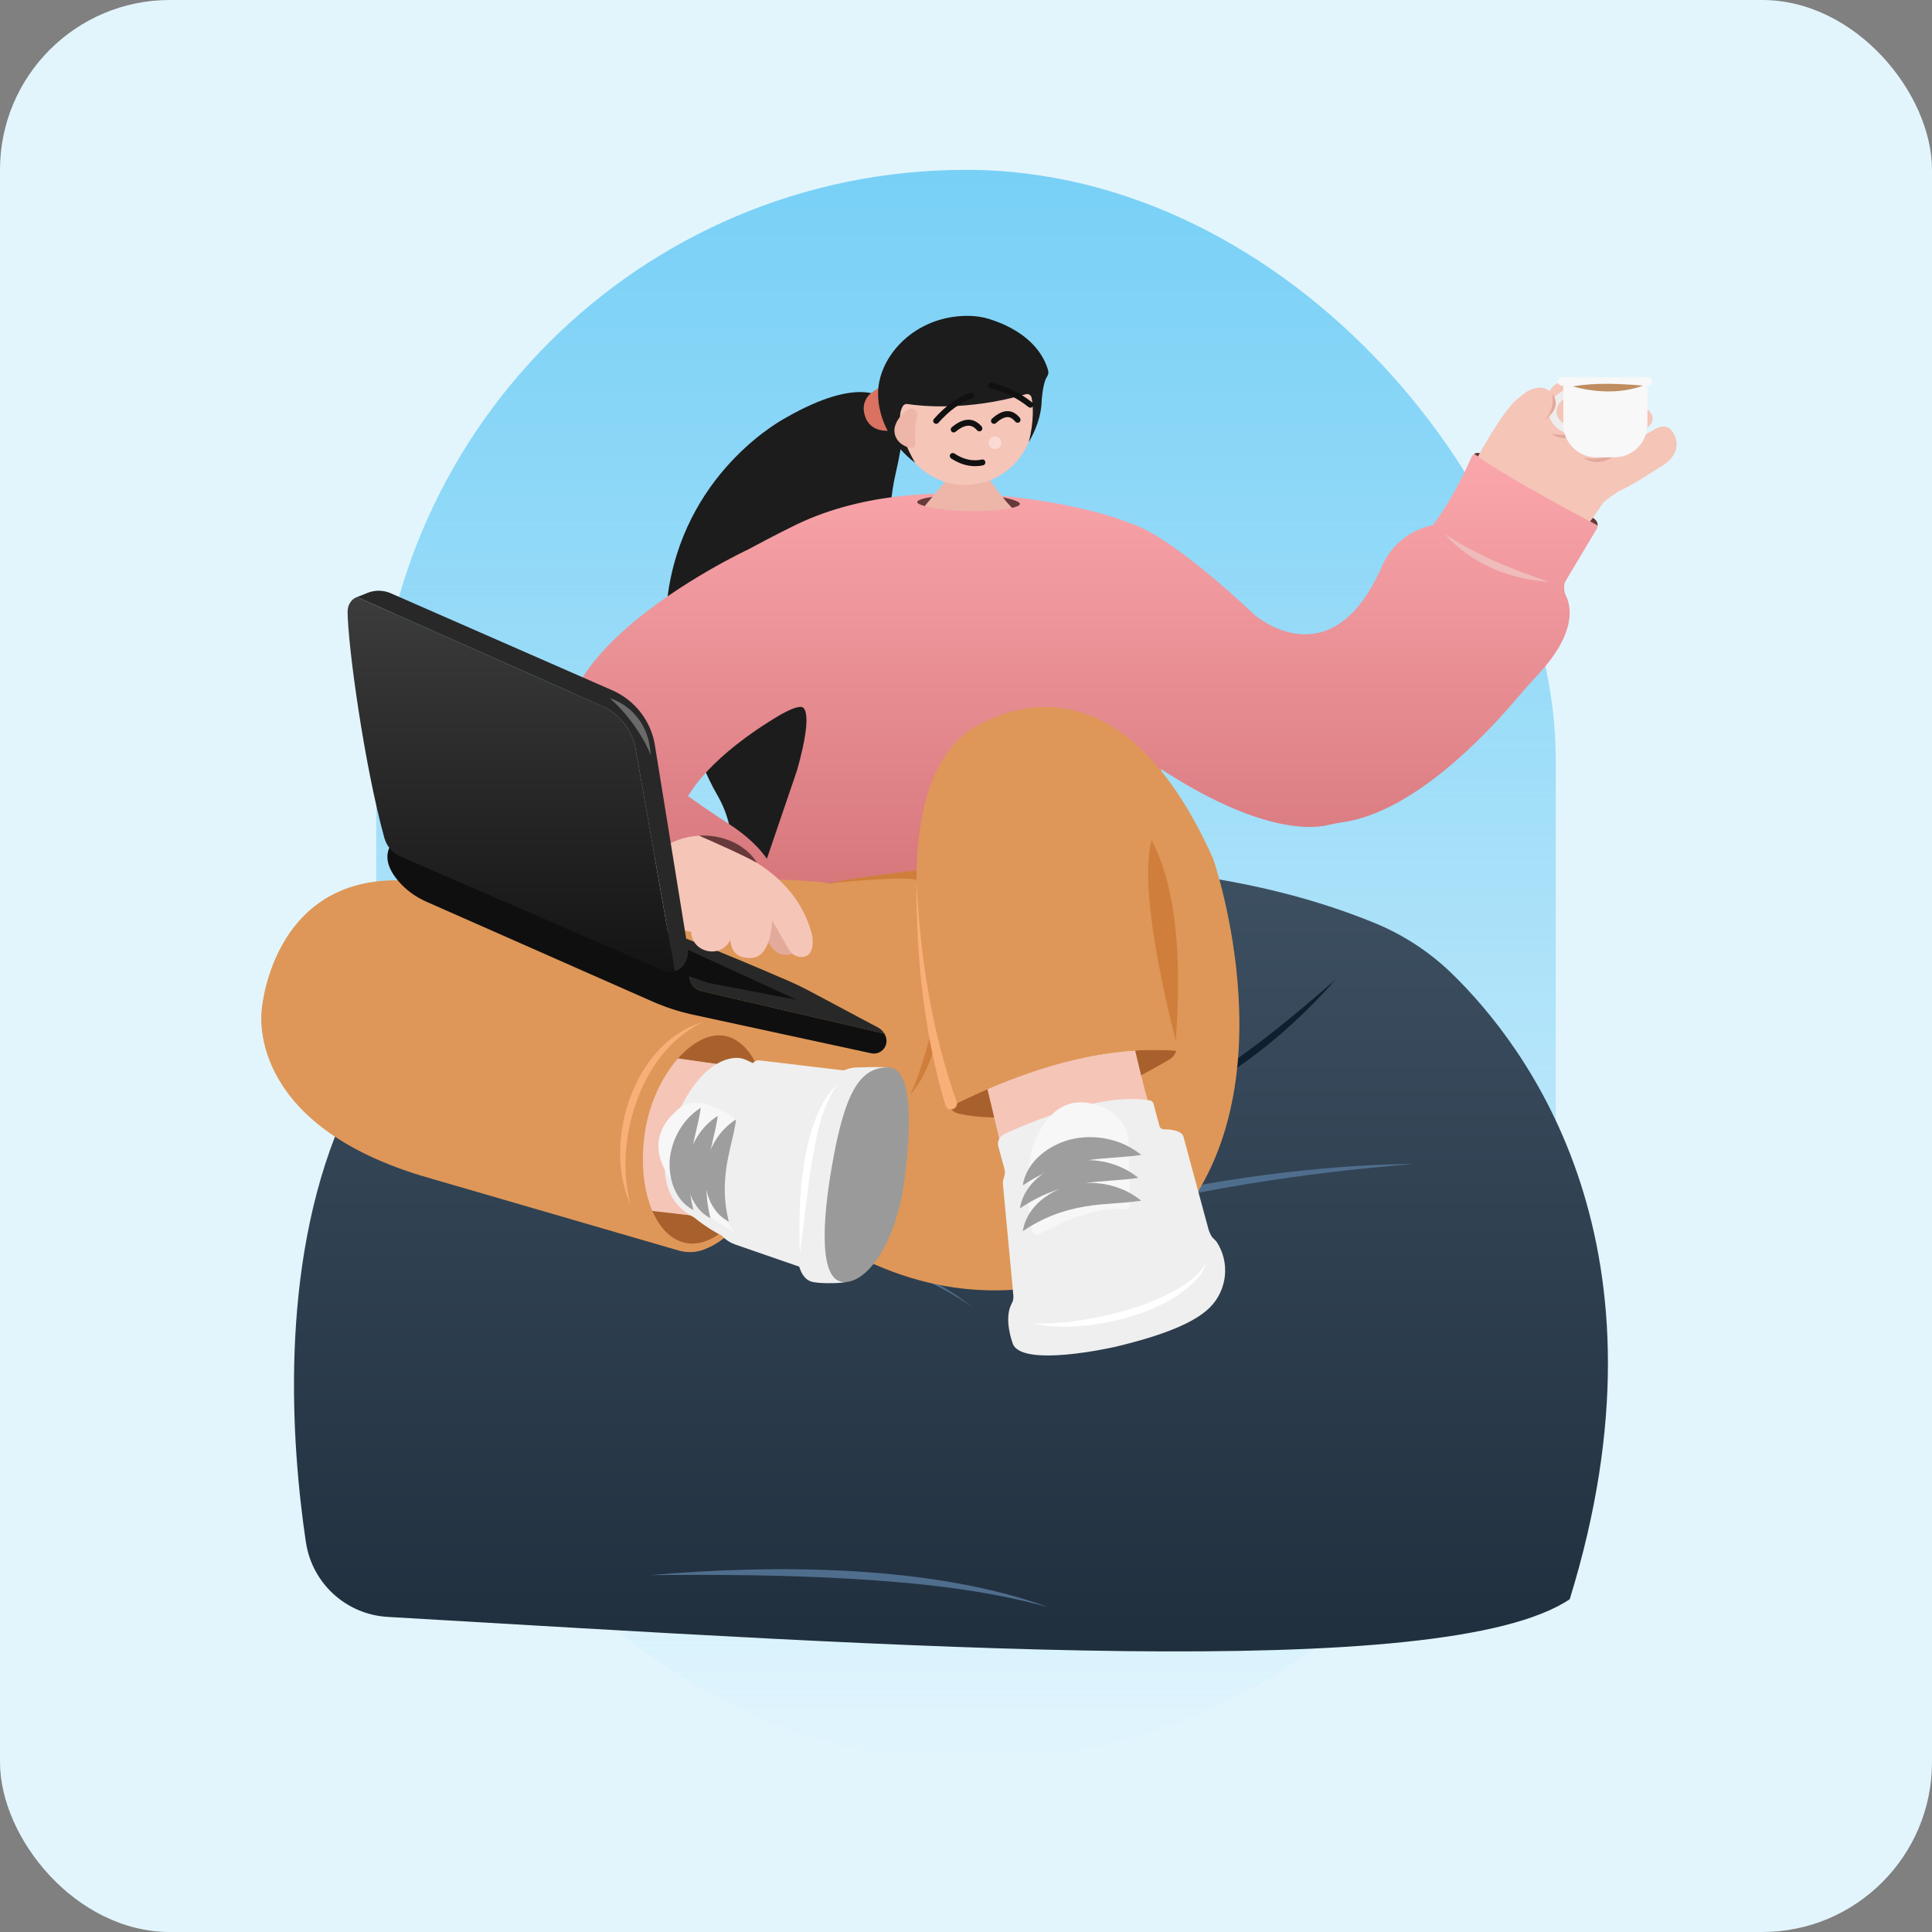 <svg width="182" height="182" viewBox="0 0 182 182" fill="none" xmlns="http://www.w3.org/2000/svg">
<rect x="0" y="0" width="182" height="182" fill="#808080" stroke="none"/>
<g clip-path="url(#clip0_3302_52180)">
<rect width="182" height="182" rx="16" fill="#E2F5FD"/>
<rect x="35.444" y="16" width="111.111" height="150" rx="55.556" fill="url(#paint0_linear_3302_52180)"/>
<path d="M145.014 37.983L145.796 37.393C145.796 37.393 146.197 34.826 149.36 36.519C149.36 36.519 158.326 38.097 154.905 40.511L154.443 41.262L155.865 40.447C155.865 40.447 157.048 39.614 157.686 40.878C157.686 40.878 158.766 42.582 156.48 43.954C156.088 44.191 155.698 44.427 155.314 44.678C154.331 45.318 152.55 46.407 151.406 46.663L148.218 47.734C148.218 47.734 140.009 39.456 145.011 37.986L145.014 37.983Z" fill="#F5C5B8"/>
<path d="M146.119 40.858C146.119 40.858 147.667 42.172 149.721 40.137C149.721 40.137 148.196 41.281 146.119 40.858Z" fill="#E3AA9C"/>
<path d="M149.138 43.115C149.138 43.115 150.685 44.429 152.74 42.395C152.74 42.395 151.214 43.539 149.138 43.115Z" fill="#E3AA9C"/>
<path d="M148.567 37.242C147.499 37.242 146.627 37.918 146.627 38.75C146.627 39.583 147.499 40.259 148.567 40.259C149.636 40.259 150.508 39.583 150.508 38.75C150.508 37.918 149.636 37.242 148.567 37.242ZM148.567 40.983C147.1 40.983 145.906 39.981 145.906 38.753C145.906 37.526 147.1 36.523 148.567 36.523C150.034 36.523 151.229 37.526 151.229 38.753C151.229 39.981 150.034 40.983 148.567 40.983Z" fill="#EDEDED"/>
<path d="M155.242 35.539H147.156C146.936 35.539 146.755 35.717 146.755 35.94C146.755 36.163 146.933 36.341 147.156 36.341H147.267V39.971C147.267 41.691 148.662 43.083 150.379 43.083H152.08C153.8 43.083 155.192 41.688 155.192 39.971V36.341H155.24C155.459 36.341 155.64 36.163 155.64 35.94C155.64 35.717 155.462 35.539 155.24 35.539H155.242Z" fill="#F8F8F8"/>
<path d="M150.276 48.949C150.179 48.86 150.095 48.804 150.095 48.804L139.372 42.683C139.311 42.664 139.244 42.658 139.18 42.661C139.063 42.666 138.952 42.708 138.857 42.772C141.875 44.86 145.803 46.995 150.504 49.52C150.518 49.308 150.44 49.097 150.276 48.946V48.949Z" fill="#663A3A"/>
<path d="M83.136 37.49C83.136 37.49 80.931 35.397 74.075 39.328C74.075 39.328 64.972 43.977 63.027 55.259C62.645 57.464 62.704 59.724 63.174 61.912C63.895 65.263 65.373 71.118 67.573 74.898C68.302 76.153 68.767 77.553 68.9 79.001C68.95 79.552 68.959 80.142 68.897 80.749L71.055 90.242C71.055 90.242 87.451 87.316 87.356 87.174C87.278 87.057 84.843 60.648 83.943 50.897C83.746 48.759 83.902 46.607 84.391 44.519C84.703 43.183 85.021 41.513 85.149 39.823L83.136 37.49Z" fill="url(#paint1_linear_3302_52180)"/>
<path d="M149.757 45.738L148.61 45.095C149.409 43.211 146.547 41.357 146.547 41.357L144.682 40.335C144.88 39.951 145.637 39.408 145.637 39.408C146.436 38.882 146.589 38.289 146.539 37.83C146.475 37.223 146.027 36.714 145.434 36.566C144.905 36.435 144.384 36.6 143.978 36.814C143.58 37.026 142.731 37.721 142.438 38.067C139.964 40.981 137.355 46.729 137.355 46.729L148.83 50.309C149.801 49.193 150.494 48.18 150.915 47.506C151.163 47.119 152.46 46.292 152.46 46.292L152.571 45.29L149.754 45.741L149.757 45.738Z" fill="#F5C5B8"/>
<path d="M147.474 54.749C147.596 54.546 150.408 49.839 150.408 49.839C150.466 49.738 150.497 49.63 150.505 49.521C145.804 46.996 141.876 44.861 138.858 42.773C138.747 42.851 138.655 42.96 138.599 43.091C137.422 45.863 135.81 48.413 134.994 49.465C132.862 49.886 131.067 51.325 130.193 53.326C125.416 64.286 118.178 57.914 118.178 57.914C111.08 51.253 107.77 49.763 106.954 49.471C106.776 49.407 106.601 49.343 106.423 49.271C105.732 48.992 104.925 48.719 103.987 48.452C103.987 48.452 86.993 43.297 74.519 49.666C74.519 49.666 72.829 50.49 70.482 51.759C70.477 51.759 45.115 63.59 55.918 74.661L59.562 85.912L71.231 83.85L70.251 86.722C84.064 84.824 97.145 84.128 108.719 85.912L109.387 72.459C118.573 78.421 123.467 78.101 125.065 77.728C125.547 77.617 126.034 77.522 126.524 77.45C133.16 76.492 140.005 69.182 142.694 66.014C143.426 65.152 144.183 64.308 144.952 63.476C148.326 59.824 148.056 57.419 147.607 56.325C147.577 56.249 147.546 56.18 147.513 56.116L147.438 55.932C147.268 55.331 147.354 54.949 147.477 54.746L147.474 54.749ZM75.064 72.623L72.242 80.893C71.565 79.925 70.46 78.778 68.645 77.603C67.888 77.113 67.136 76.62 66.399 76.105L64.812 74.998C65.001 74.744 66.73 71.34 73.564 67.303C74.355 66.866 75.087 66.552 75.482 66.599C75.482 66.599 76.824 66.418 75.067 72.626L75.064 72.623Z" fill="url(#paint2_linear_3302_52180)"/>
<path d="M94.467 46.854C93.57 45.749 92.869 44.647 92.869 44.647L89.754 44.488L87.836 46.801L87.112 47.676C88.023 47.932 89.701 48.149 91.433 48.149C93.067 48.149 94.503 48.026 95.333 47.84C95.035 47.531 94.742 47.194 94.47 46.854H94.467Z" fill="#EDB6A9"/>
<path d="M28.816 145.28C26.119 127.135 23.853 78.507 78.246 83.198C78.246 83.198 106.487 77.505 129.485 86.945C132.18 88.05 134.646 89.653 136.737 91.68C143.924 98.65 158.135 117.459 147.872 150.652C135.955 158.65 85.058 155.134 36.516 152.317C32.607 152.089 29.395 149.155 28.819 145.28H28.816Z" fill="url(#paint3_linear_3302_52180)"/>
<path d="M79.762 91.028L91.651 85.738L90.693 81.496C90.693 81.496 81.393 82.479 78.245 83.197C78.245 83.197 72.079 82.328 63.433 83.322L57.679 90.245L79.764 91.028H79.762Z" fill="#DE9758"/>
<path d="M61.273 148.382C72.89 147.369 87.76 147.394 98.758 151.403C92.71 149.732 86.382 149.098 80.138 148.727C73.875 148.363 67.545 148.318 61.27 148.382H61.273Z" fill="#4F6E8E"/>
<path d="M133.188 109.655C122.776 110.465 112.391 112.105 102.294 114.769C100.969 115.167 99.31 115.607 97.999 116.021C97.503 116.186 94.912 117.029 94.455 117.188C93.982 117.369 92.843 117.806 92.365 117.987C90.475 118.627 88.69 119.515 86.842 120.272C87.727 119.816 88.618 119.362 89.511 118.916C89.907 118.722 90.461 118.427 90.861 118.262C100.448 113.973 110.84 111.643 121.237 110.426C125.19 109.986 129.21 109.661 133.19 109.652L133.188 109.655Z" fill="#4F6E8E"/>
<path d="M125.796 92.301C120.988 97.787 113.823 103.539 106.636 105.259C113.887 102.383 119.958 97.353 125.796 92.301Z" fill="#0E2030"/>
<path d="M39.124 108.793C48.238 109.664 57.296 111.142 66.221 113.191C73.447 114.92 80.707 116.935 87.332 120.376C88.34 120.922 89.325 121.512 90.28 122.149C90.75 122.478 91.199 122.837 91.655 123.176C89.782 121.86 87.747 120.807 85.659 119.9C79.368 117.197 72.715 115.443 66.065 113.87C57.162 111.799 48.157 110.196 39.127 108.793H39.124Z" fill="#4F6E8E"/>
<path d="M90.909 69.126C90.909 69.126 104.246 58.487 114.281 80.89C114.281 80.89 122.206 103.664 109.68 116.327C109.68 116.327 93.123 129.822 73.436 113.459L24.663 95.048C24.663 95.048 25.877 79.387 42.754 83.668L74.834 86.129C74.834 86.129 83.21 85.155 87.981 85.018L90.915 69.123L90.909 69.126Z" fill="#DE9758"/>
<path d="M89.032 92.543C88.965 95.683 87.949 100.777 85.75 103.096C87.323 99.725 87.866 96.07 89.032 92.543Z" fill="#CF7F3B"/>
<path d="M107.494 101.288C107.314 100.55 107.127 99.768 106.94 98.961C102.629 99.234 97.988 100.447 93.014 102.605L93.651 105.269L94.726 109.759L108.928 106.21C108.491 105.107 108.007 103.365 107.494 101.291V101.288Z" fill="#F5C5B8"/>
<path d="M30.225 90.703L24.663 95.048C24.663 95.048 22.873 105.66 39.748 110.773L63.924 117.802C64.721 118.033 65.572 118 66.344 117.699C68.186 116.987 71.237 114.86 72.86 108.535C72.86 108.535 74.864 98.394 67.457 96.056L42.367 85.074L30.222 90.7L30.225 90.703Z" fill="#DE9758"/>
<path d="M136.114 50.305C139.14 52.337 142.481 53.634 145.91 54.812C142.269 54.592 138.533 53.099 136.114 50.305Z" fill="#EFBBBB"/>
<path d="M71.885 87.414C71.885 87.414 72.526 90.835 74.953 89.73C74.953 89.73 74.394 86.423 74.41 86.006C74.427 85.588 70.574 84.455 71.885 87.412V87.414Z" fill="#E3AA9C"/>
<path d="M60.563 83.293C60.563 85.824 63.099 87.873 66.225 87.873C69.352 87.873 71.888 85.821 71.888 83.293C71.888 82.575 71.681 81.893 71.317 81.286C69.95 80.535 67.587 79.472 65.866 78.723C62.907 78.873 60.566 80.861 60.566 83.293H60.563Z" fill="#F5C5B8"/>
<path d="M110.798 98.969C110.322 99.395 113.638 78.941 103.992 74.754C103.992 74.754 105.237 91.924 110.798 98.969Z" fill="#CF7F3B"/>
<path d="M64.483 90.93C64.762 91.172 64.934 91.52 64.94 91.89C64.962 93.134 66.051 93.36 66.051 93.36L83.307 97.368C83.17 97.129 82.967 96.931 82.717 96.798L76.114 93.282C75.537 92.976 74.95 92.692 74.352 92.433C71.568 91.225 63.286 87.678 61.224 87.319L37.395 78.977C37.395 78.977 37.089 79.177 36.833 79.572C45.204 82.929 60.439 89.034 62.373 89.749C63.467 90.186 64.11 90.612 64.481 90.933L64.483 90.93Z" fill="#282828"/>
<path d="M83.311 97.365L66.055 93.357C66.055 93.357 64.966 93.131 64.944 91.887C64.938 91.517 64.766 91.169 64.487 90.927C64.117 90.606 63.477 90.183 62.38 89.744C60.445 89.031 45.207 82.924 36.84 79.566C36.414 80.218 36.124 81.398 37.586 83.068C38.295 83.881 39.192 84.513 40.18 84.95L61.445 94.337C62.642 94.866 63.886 95.275 65.161 95.561L82.072 99.222C82.888 99.397 83.625 98.701 83.497 97.878C83.469 97.694 83.405 97.521 83.313 97.365H83.311Z" fill="#0F0F0F"/>
<path d="M64.2 89.199L75.065 94.185L66.692 92.587L58.58 89.739L64.2 89.199Z" fill="#0F0F0F"/>
<path d="M64.787 89.324L61.694 70.208C61.324 67.911 59.812 65.963 57.683 65.03L36.772 55.869C36.087 55.583 35.316 55.574 34.626 55.85L33.632 56.245L56.731 66.517C58.384 67.252 59.565 68.76 59.879 70.545L63.571 91.498C63.874 91.406 64.15 91.228 64.358 90.966C64.728 90.504 64.884 89.908 64.79 89.326L64.787 89.324Z" fill="#282828"/>
<path d="M56.728 66.514L33.629 56.242L33.602 56.253C33.036 56.479 32.739 57.044 32.744 57.651C32.783 60.947 34.325 72.115 36.207 78.932C36.424 79.72 36.987 80.366 37.735 80.691L62.471 91.431C62.828 91.584 63.215 91.601 63.565 91.495L59.874 70.542C59.559 68.76 58.379 67.252 56.726 66.514H56.728Z" fill="url(#paint4_linear_3302_52180)"/>
<path d="M97.517 38.656C97.517 42.517 94.736 45.679 90.85 45.679C86.964 45.679 84.142 42.132 84.142 38.271C84.142 34.41 86.703 31.398 90.566 31.398C94.43 31.398 97.517 34.792 97.517 38.656Z" fill="#F5C5B8"/>
<path d="M89.841 40.739C89.76 40.739 89.683 40.705 89.627 40.638C89.529 40.522 89.543 40.346 89.663 40.246C90.765 39.327 91.712 39.305 92.472 40.173C92.572 40.29 92.561 40.466 92.447 40.566C92.33 40.669 92.154 40.655 92.054 40.541C91.687 40.121 91.124 39.756 90.019 40.675C89.966 40.719 89.905 40.739 89.841 40.739Z" fill="#111111"/>
<path d="M93.635 39.926C93.559 39.926 93.484 39.895 93.428 39.834C93.326 39.72 93.334 39.545 93.448 39.442C94.016 38.927 94.528 38.696 95.01 38.735C95.405 38.765 95.764 38.98 96.079 39.372C96.176 39.492 96.156 39.667 96.037 39.765C95.917 39.862 95.742 39.843 95.644 39.723C95.427 39.453 95.204 39.311 94.965 39.294C94.65 39.272 94.264 39.458 93.821 39.859C93.768 39.907 93.701 39.932 93.635 39.932V39.926Z" fill="#111111"/>
<path d="M93.733 42.306C94.064 42.306 94.332 42.038 94.332 41.708C94.332 41.377 94.064 41.109 93.733 41.109C93.403 41.109 93.135 41.377 93.135 41.708C93.135 42.038 93.403 42.306 93.733 42.306Z" fill="#FADAD2"/>
<path d="M91.851 43.915C91.097 43.915 90.343 43.67 89.599 43.186C89.471 43.102 89.435 42.929 89.519 42.801C89.602 42.673 89.775 42.637 89.903 42.721C90.78 43.291 91.623 43.478 92.489 43.289C92.639 43.255 92.787 43.353 92.82 43.503C92.853 43.653 92.756 43.801 92.609 43.834C92.358 43.89 92.105 43.915 91.851 43.915Z" fill="#111111"/>
<path d="M86.408 47.296C86.408 47.419 86.67 47.55 87.109 47.675L87.833 46.801C86.962 46.934 86.405 47.113 86.405 47.296H86.408Z" fill="#663A3A"/>
<path d="M96.082 47.473C96.082 47.276 95.448 47.036 94.468 46.855C94.743 47.195 95.036 47.532 95.331 47.841C95.804 47.735 96.079 47.61 96.079 47.473H96.082Z" fill="#663A3A"/>
<path d="M83.4 36.112L82.169 36.953C81.568 37.362 81.262 38.086 81.387 38.801C81.549 39.706 82.127 40.719 83.951 40.569L83.4 36.109V36.112Z" fill="#D97261"/>
<path d="M98.733 34.884C97.912 32.042 95.125 30.714 93.589 30.185C93.294 30.074 92.987 29.982 92.667 29.913C92.626 29.899 92.587 29.89 92.548 29.887C92.548 29.887 92.584 29.896 92.645 29.91C92.172 29.81 91.674 29.754 91.15 29.754C86.156 29.754 82.763 33.568 82.718 36.997C82.685 39.569 84.127 42.03 86.206 43.597C84.344 40.335 84.714 38.84 85.043 38.269C85.132 38.116 85.307 38.033 85.483 38.06C86.568 38.23 91.033 38.765 96.637 37.136C96.873 37.067 97.121 37.214 97.177 37.454C97.344 38.188 97.405 39.719 96.915 41.651C97.558 40.527 98.104 39.213 98.137 37.623V37.629C98.251 36.296 98.471 35.725 98.635 35.483C98.752 35.307 98.794 35.09 98.736 34.887L98.733 34.884Z" fill="#1C1C1C"/>
<path d="M88.186 39.925C88.119 39.925 88.055 39.903 88.002 39.855C87.888 39.752 87.877 39.577 87.98 39.463C89.077 38.227 90.229 37.397 91.407 37.002C91.551 36.955 91.71 37.033 91.76 37.178C91.81 37.322 91.73 37.481 91.585 37.531C90.499 37.896 89.427 38.669 88.397 39.833C88.342 39.894 88.267 39.928 88.189 39.928L88.186 39.925Z" fill="#111111"/>
<path d="M97.057 38.404C96.996 38.404 96.934 38.385 96.882 38.343C95.849 37.508 94.649 36.918 93.316 36.592C93.165 36.556 93.076 36.406 93.112 36.255C93.149 36.105 93.302 36.013 93.449 36.052C94.864 36.4 96.136 37.026 97.232 37.911C97.352 38.009 97.372 38.184 97.274 38.304C97.219 38.371 97.138 38.407 97.057 38.407V38.404Z" fill="#111111"/>
<path d="M86.389 39.216C86.517 38.701 85.938 38.303 85.501 38.604C84.777 39.105 84.257 39.884 84.257 40.541C84.257 41.337 84.819 41.939 85.685 42.192C85.974 42.278 86.261 42.042 86.236 41.738C86.15 40.669 86.236 39.843 86.389 39.216Z" fill="#EDB6A9"/>
<path d="M95.463 122.054L94.48 111.562C94.46 111.351 94.491 111.136 94.569 110.939C94.677 110.666 94.694 110.368 94.616 110.084L94.048 108.021C93.918 107.548 94.146 107.05 94.591 106.841C96.893 105.761 103.741 102.88 108.312 103.659C108.482 103.687 108.618 103.81 108.663 103.974L109.222 106.064C109.272 106.254 109.442 106.385 109.64 106.385C110.18 106.385 111.224 106.457 111.469 107.019L113.835 115.774C113.913 116.05 114.033 116.311 114.191 116.548C114.194 116.553 114.581 116.94 114.586 116.946C115.892 118.9 115.63 121.517 113.963 123.176C112.538 124.593 109.618 125.784 105.094 126.867C105.094 126.867 95.936 128.977 95.362 126.436C95.362 126.436 94.533 124.195 95.304 122.8C95.432 122.572 95.487 122.31 95.463 122.048V122.054Z" fill="#EFEFEF"/>
<path d="M97.353 124.689C101.866 124.822 109.827 123.124 113.026 119.825C113.268 119.544 113.485 119.241 113.649 118.898C113.552 119.266 113.388 119.617 113.179 119.942C110.312 123.906 101.961 125.732 97.353 124.689Z" fill="white"/>
<path d="M97.855 116.279C99.233 115.519 103.167 113.531 105.945 113.935C106.209 113.974 106.449 113.768 106.443 113.501L106.332 107.761C106.304 106.361 105.499 105.086 104.241 104.47C102.206 103.477 99.139 103.062 97.296 107.983C97.198 108.245 97.129 108.521 97.093 108.799C96.945 109.913 96.625 113.08 97.224 115.989C97.282 116.273 97.602 116.421 97.855 116.279Z" fill="#F7F7F7"/>
<path d="M96.352 111.67C96.702 109.329 98.963 107.72 101.165 107.269C103.366 106.834 105.76 107.363 107.506 108.794C105.733 109.067 104.023 109.036 102.281 109.329C100.104 109.696 98.261 110.381 96.352 111.67Z" fill="#9E9E9E"/>
<path d="M96.082 113.834C96.433 111.493 98.693 109.884 100.895 109.433C103.097 108.998 105.491 109.527 107.236 110.958C105.463 111.231 103.754 111.2 102.011 111.493C99.834 111.86 97.992 112.545 96.082 113.834Z" fill="#9E9E9E"/>
<path d="M96.352 115.982C96.702 113.641 98.963 112.032 101.165 111.581C103.366 111.147 105.76 111.676 107.506 113.107C105.733 113.379 104.023 113.349 102.281 113.641C100.104 114.009 98.261 114.693 96.352 115.982Z" fill="#9E9E9E"/>
<path d="M106.941 98.963C107.128 99.77 107.314 100.552 107.495 101.29C108.369 100.833 109.252 100.343 110.145 99.82C110.471 99.628 110.699 99.322 110.8 98.974C109.544 98.882 108.258 98.879 106.941 98.963Z" fill="#A8612C"/>
<path d="M89.436 104.29C89.642 104.61 89.971 104.844 90.358 104.924C91.427 105.147 92.526 105.258 93.654 105.269L93.016 102.605C91.842 103.115 90.65 103.677 89.439 104.29H89.436Z" fill="#A8612C"/>
<path d="M110.797 98.969C110.867 98.727 110.875 98.466 110.808 98.21C109.806 94.357 106.563 80.962 109.124 77.811L96.514 67.18C95.25 67.739 80.11 65.329 89.243 103.838C89.282 104.002 89.352 104.153 89.438 104.289C97.344 100.278 104.464 98.507 110.8 98.972L110.797 98.969Z" fill="#DE9758"/>
<path opacity="0.5" d="M57.438 65.766C57.438 65.766 61.13 66.765 61.297 71.208C61.311 71.002 60.077 68.087 57.438 65.766Z" fill="#ADADAD"/>
<path d="M78.245 83.194C78.245 83.194 86.084 82.425 86.329 82.938C86.329 82.938 86.346 82.033 86.346 81.988C86.346 81.988 79.59 82.773 78.245 83.194Z" fill="#CF7F3B"/>
<path d="M146.217 37.062C146.217 37.062 146.548 38.763 145.398 39.59C145.398 39.59 147.319 38.571 146.217 37.062Z" fill="#E3AA9C"/>
<path d="M148.144 36.398C150.351 36.031 152.561 36.145 154.783 36.326C152.667 37.103 150.293 36.986 148.144 36.398Z" fill="#BF8D5F"/>
<path d="M67.142 79.46C67.142 79.46 74.532 81.169 76.425 87.78C76.526 88.128 76.579 88.49 76.562 88.852C76.534 89.409 76.345 90.096 75.585 90.152C75.07 90.191 74.58 89.907 74.324 89.456L72.734 86.686C72.734 86.686 72.687 89.921 71.008 90.208C71.008 90.208 68.898 90.639 68.804 88.529C68.804 88.529 68.793 88.554 68.77 88.599C67.815 90.425 65.004 89.668 65.112 87.608C65.126 87.321 65.185 87.012 65.305 86.686L67.144 79.457L67.142 79.46Z" fill="#F5C5B8"/>
<path d="M66.224 78.711C66.105 78.711 65.982 78.714 65.865 78.722C67.586 79.471 69.949 80.534 71.316 81.286C70.397 79.763 68.462 78.711 66.224 78.711Z" fill="#663A3A"/>
<path d="M83.663 100.548C82.8 100.484 80.929 100.548 80.929 100.548C78.232 100.548 76.832 102.945 75.624 109.915C74.808 114.625 74.415 120.017 76.364 120.708C76.96 120.933 78.956 120.919 79.635 120.78L80.142 118.241C81.227 116.521 82.112 114.007 82.497 110.953C82.778 108.729 82.953 106.433 82.861 104.568L83.66 100.548H83.663Z" fill="#EFEFEF"/>
<path d="M68.106 97.555C66.728 97.374 65.192 98.221 63.869 99.716L69.623 100.534L66.826 114.695L61.453 114.071C62.199 115.803 63.371 116.936 64.816 117.125C67.792 117.515 71.505 113.431 72.212 108.033C72.919 102.636 71.082 97.945 68.106 97.555Z" fill="#A8612C"/>
<path d="M69.623 100.529L63.87 99.711C62.339 101.442 61.097 104.045 60.716 106.94C60.351 109.718 60.66 112.229 61.45 114.066L66.823 114.69L69.621 100.529H69.623Z" fill="#F5C5B8"/>
<path d="M77.656 120.143L69.252 117.234C67.782 116.725 66.95 115.171 67.342 113.665L70.772 100.485C70.836 100.106 71.186 99.847 71.565 99.892L81.088 101.03L77.658 120.143H77.656Z" fill="#EFEFEF"/>
<path d="M72.733 101.027L70.344 99.874C70.021 99.719 69.665 99.638 69.306 99.654C68.268 99.705 66.249 100.331 64.326 103.933C64.326 103.933 59.866 111.83 65.389 114.689C65.389 114.689 67.875 116.783 69.857 117.005L72.733 101.024V101.027Z" fill="#EFEFEF"/>
<path d="M69.28 116.144C69.28 116.144 57.277 109.689 64.141 104.286C64.141 104.286 65.831 102.824 69.458 105.522C69.458 105.522 64.615 110.711 69.283 116.144H69.28Z" fill="#F7F7F7"/>
<path d="M78.9 102.121C77.316 104.387 76.876 107.179 76.422 109.851C75.986 112.571 75.752 115.313 75.354 118.047C75.134 113.526 75.437 105.367 78.9 102.121Z" fill="white"/>
<path d="M85.23 110.952C84.493 116.781 81.937 120.651 79.635 120.779C77.085 120.921 77.472 115.017 78.357 109.914C79.563 102.944 80.966 100.547 83.663 100.547C85.965 100.547 85.865 105.931 85.23 110.952Z" fill="#9A9A9A"/>
<path d="M65.326 113.993C63.555 113.105 62.884 110.85 63.121 108.988C63.369 107.125 64.415 105.355 66.016 104.355C65.779 106.037 65.245 107.568 65.053 109.233C64.858 110.869 64.908 112.3 65.323 113.993H65.326Z" fill="#9E9E9E"/>
<path d="M66.927 114.758C65.157 113.87 64.486 111.615 64.723 109.753C64.97 107.891 66.017 106.12 67.618 105.121C67.381 106.802 66.847 108.333 66.654 109.998C66.46 111.635 66.51 113.066 66.924 114.758H66.927Z" fill="#9E9E9E"/>
<path d="M68.657 115.082C66.886 114.194 66.216 111.94 66.452 110.077C66.7 108.215 67.746 106.445 69.347 105.445C69.111 107.127 68.576 108.658 68.384 110.322C68.189 111.959 68.239 113.39 68.654 115.082H68.657Z" fill="#9E9E9E"/>
<path d="M86.33 82.938C86.669 89.997 87.741 97.098 90.116 103.771C90.344 104.464 89.331 104.831 89.066 104.141C87.017 97.276 86.305 90.078 86.33 82.938Z" fill="#F9AF78"/>
<path d="M66.225 96.269C61.668 98.488 59.365 103.613 58.959 108.454C58.839 110.099 58.953 111.769 59.368 113.403C58.678 111.861 58.394 110.138 58.416 108.432C58.502 103.463 61.186 97.795 66.225 96.272V96.269Z" fill="#F9AF78"/>
</g>
<defs>
<linearGradient id="paint0_linear_3302_52180" x1="91" y1="16" x2="91" y2="166" gradientUnits="userSpaceOnUse">
<stop stop-color="#78D0F6"/>
<stop offset="1" stop-color="#78D0F6" stop-opacity="0"/>
</linearGradient>
<linearGradient id="paint1_linear_3302_52180" x1="75.067" y1="36.934" x2="75.067" y2="90.242" gradientUnits="userSpaceOnUse">
<stop stop-color="#1C1C1C"/>
<stop offset="1" stop-color="#1C1C1C"/>
</linearGradient>
<linearGradient id="paint2_linear_3302_52180" x1="101.872" y1="42.773" x2="101.872" y2="86.722" gradientUnits="userSpaceOnUse">
<stop stop-color="#FAA7AC"/>
<stop offset="1" stop-color="#D47378"/>
<stop offset="1" stop-color="#DD686F"/>
</linearGradient>
<linearGradient id="paint3_linear_3302_52180" x1="89.584" y1="81.496" x2="89.584" y2="155.569" gradientUnits="userSpaceOnUse">
<stop stop-color="#3D5062"/>
<stop offset="1" stop-color="#202F3E"/>
</linearGradient>
<linearGradient id="paint4_linear_3302_52180" x1="48.155" y1="56.242" x2="48.155" y2="91.562" gradientUnits="userSpaceOnUse">
<stop stop-color="#3C3C3C"/>
<stop offset="1" stop-color="#141414"/>
</linearGradient>
<clipPath id="clip0_3302_52180">
<rect width="182" height="182" fill="white"/>
</clipPath>
</defs>
</svg>
